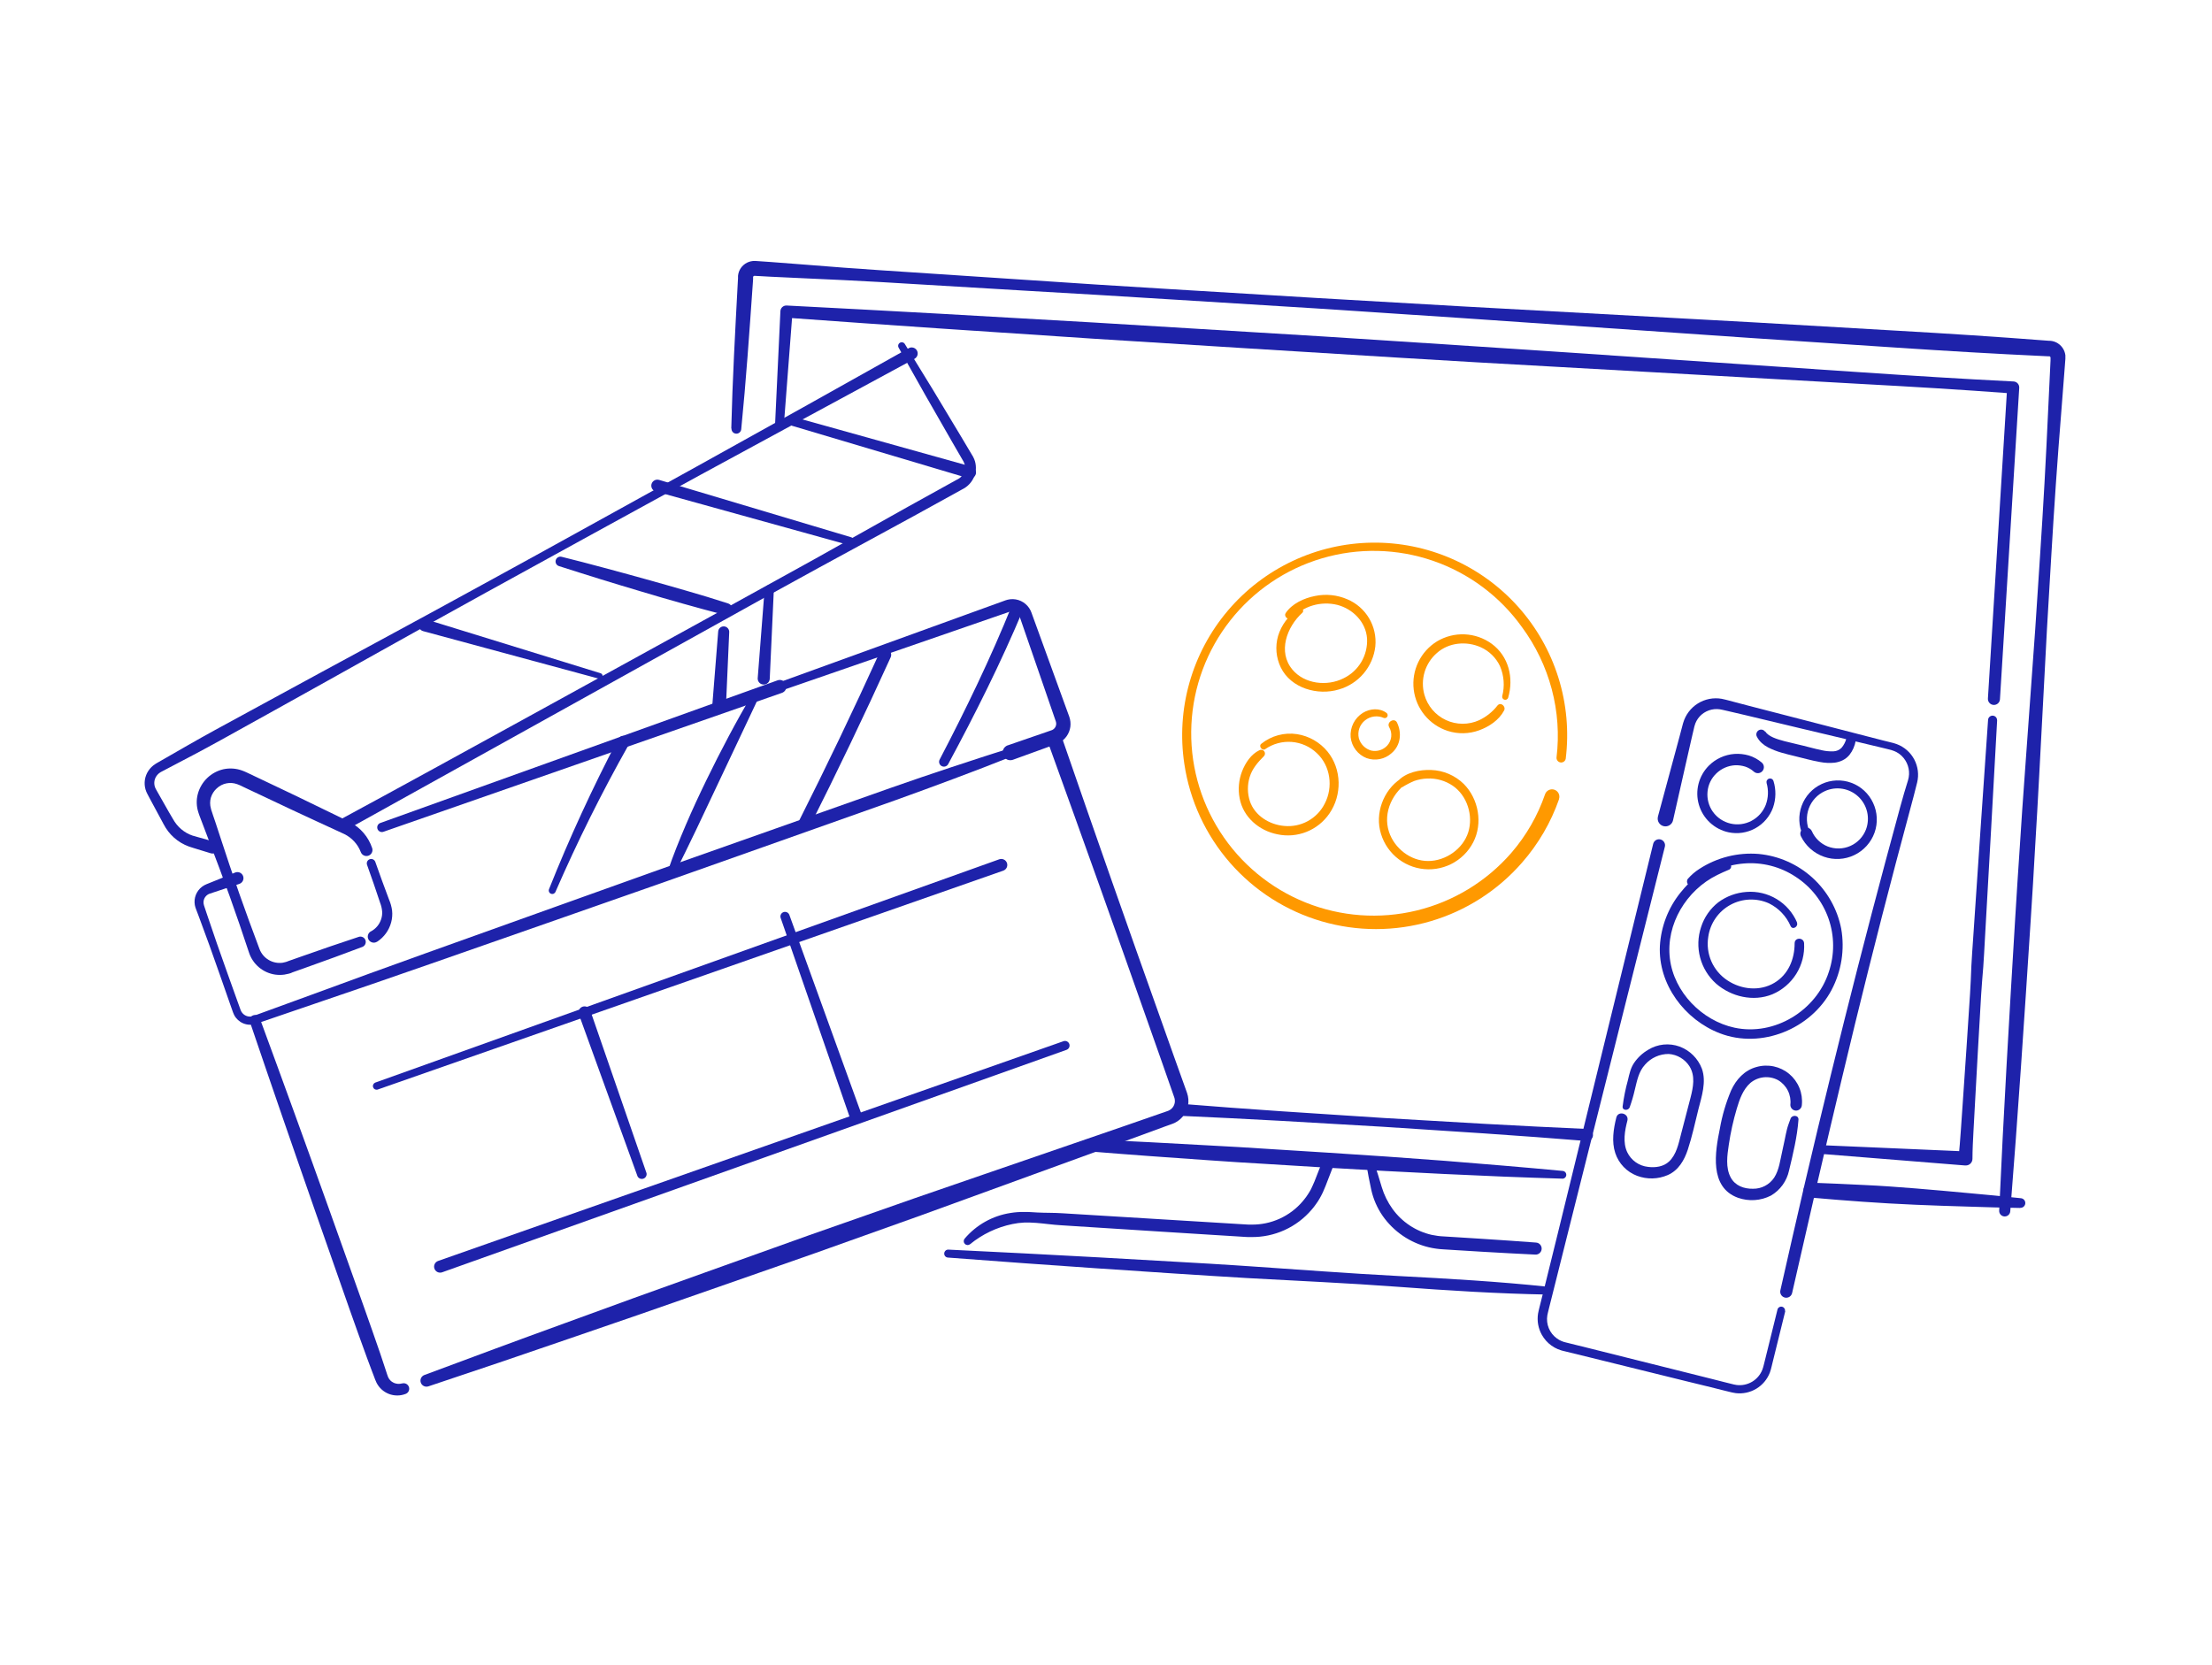<svg viewBox="0 0 360 271" fill="none" xmlns="http://www.w3.org/2000/svg">
    <g clip-path="url(#clip0_38:13582)">
        <path d="M290.547 213.422L288.587 221.359L288.344 222.354L288.219 222.856C288.169 223.044 288.11 223.23 288.042 223.412C287.621 224.506 286.848 225.429 285.845 226.035C284.841 226.641 283.665 226.896 282.5 226.759C282.308 226.737 282.117 226.703 281.928 226.657L281.423 226.536L280.431 226.293L278.432 225.791L274.462 224.823L266.526 222.864L258.585 220.904L254.615 219.932L254.368 219.873L254.086 219.795C253.897 219.74 253.711 219.673 253.53 219.595C253.164 219.441 252.817 219.247 252.495 219.015C251.848 218.552 251.313 217.951 250.927 217.255C250.343 216.206 250.128 214.992 250.316 213.806C250.343 213.618 250.398 213.414 250.434 213.246L250.555 212.748L251.539 208.825L253.498 200.889L269.042 137.398C269.067 137.267 269.119 137.143 269.193 137.033C269.268 136.924 269.364 136.83 269.476 136.758C269.587 136.687 269.712 136.639 269.843 136.617C269.974 136.595 270.108 136.6 270.237 136.632C270.366 136.664 270.487 136.721 270.593 136.801C270.7 136.881 270.788 136.982 270.854 137.097C270.92 137.212 270.962 137.339 270.977 137.471C270.992 137.603 270.981 137.737 270.943 137.864L255.023 201.273L253.036 209.201L252.04 213.164L251.919 213.661C251.876 213.834 251.848 213.947 251.825 214.096C251.709 214.804 251.792 215.529 252.066 216.192C252.339 216.854 252.792 217.427 253.373 217.847C253.603 218.016 253.851 218.158 254.114 218.27C254.243 218.325 254.38 218.376 254.506 218.419L254.717 218.474L254.964 218.537L258.938 219.521L266.867 221.508L274.791 223.491L278.758 224.486L280.717 224.984L281.709 225.231L282.199 225.352C282.34 225.388 282.485 225.414 282.63 225.431C283.507 225.54 284.395 225.354 285.155 224.902C285.914 224.45 286.502 223.757 286.823 222.934C286.877 222.797 286.923 222.657 286.961 222.515L287.086 222.033L287.333 221.041L289.292 213.113C289.341 212.962 289.445 212.835 289.584 212.758C289.722 212.68 289.885 212.658 290.039 212.696C290.193 212.734 290.327 212.829 290.414 212.961C290.5 213.094 290.534 213.254 290.507 213.41L290.547 213.422Z" fill="#1E22AA"/>
        <path d="M269.826 132.906L272.177 124.206L273.353 119.851L273.639 118.762L273.784 118.217L273.855 117.947L273.89 117.809L273.941 117.645C274.323 116.337 275.174 115.216 276.331 114.496C277.488 113.777 278.87 113.509 280.212 113.745C280.682 113.835 280.995 113.933 281.387 114.027L282.477 114.317L284.656 114.89L293.376 117.143L302.096 119.397L306.459 120.521L307.552 120.792L308.101 120.929C308.305 120.982 308.507 121.046 308.704 121.121C309.924 121.578 310.934 122.466 311.544 123.617C312.153 124.768 312.32 126.103 312.012 127.368C311.651 128.826 311.273 130.282 310.875 131.734L308.555 140.435C305.498 152.044 302.581 163.689 299.804 175.371C298.408 181.21 297.035 187.055 295.685 192.905C294.334 198.755 292.993 204.608 291.664 210.463C291.606 210.717 291.451 210.937 291.231 211.076C291.011 211.215 290.745 211.261 290.492 211.204C290.238 211.147 290.018 210.991 289.879 210.771C289.74 210.552 289.694 210.286 289.751 210.032C291.073 204.169 292.413 198.311 293.772 192.458C295.132 186.607 296.547 180.767 297.973 174.928C300.827 163.251 303.808 151.609 306.917 140L309.269 131.303C309.66 129.857 310.088 128.419 310.531 126.992C310.716 126.377 310.748 125.726 310.623 125.096C310.498 124.466 310.22 123.876 309.813 123.379C309.401 122.866 308.86 122.471 308.246 122.234C308.093 122.172 307.937 122.119 307.779 122.073L307.238 121.936L306.145 121.67L301.763 120.623L292.996 118.542L284.241 116.445L282.046 115.932L280.948 115.677C280.596 115.599 280.184 115.493 279.914 115.454C279.313 115.364 278.699 115.423 278.126 115.624C277.553 115.826 277.038 116.164 276.626 116.61C276.218 117.055 275.927 117.593 275.779 118.178L275.748 118.284L275.716 118.421L275.654 118.695L275.524 119.244L275.269 120.337L274.27 124.731L272.283 133.521C272.209 133.848 272.009 134.133 271.725 134.312C271.442 134.491 271.099 134.55 270.772 134.476C270.445 134.402 270.161 134.201 269.982 133.918C269.803 133.635 269.744 133.292 269.818 132.965L269.826 132.906Z" fill="#1E22AA"/>
        <path d="M287.298 119.075C287.831 119.886 289.132 120.302 290.433 120.643C291.734 120.984 293.176 121.278 294.552 121.65C295.234 121.823 295.904 121.999 296.555 122.128C297.16 122.262 297.781 122.318 298.401 122.293C298.897 122.277 299.367 122.069 299.714 121.713C300.086 121.272 300.354 120.752 300.497 120.192C300.562 120.006 300.694 119.851 300.868 119.757C301.042 119.664 301.244 119.64 301.435 119.689C301.626 119.739 301.791 119.858 301.897 120.024C302.004 120.19 302.044 120.39 302.01 120.584C301.866 121.417 301.519 122.202 300.999 122.869C300.698 123.238 300.321 123.537 299.894 123.747C299.483 123.949 299.042 124.081 298.589 124.139C297.791 124.221 296.985 124.184 296.198 124.029C295.453 123.904 294.748 123.731 294.054 123.559L292.001 123.045C291.315 122.881 290.621 122.708 289.912 122.501C289.172 122.29 288.454 122.01 287.768 121.662C287.39 121.468 287.04 121.226 286.725 120.941C286.384 120.636 286.105 120.267 285.906 119.855C285.828 119.677 285.819 119.476 285.881 119.292C285.943 119.107 286.071 118.953 286.24 118.857C286.41 118.762 286.609 118.733 286.798 118.776C286.988 118.82 287.155 118.932 287.266 119.091L287.298 119.075Z" fill="#1E22AA"/>
        <path d="M285.416 125.581C285.014 125.221 284.542 124.948 284.029 124.778C283.496 124.614 282.94 124.539 282.383 124.558C281.246 124.622 280.169 125.089 279.346 125.875C278.51 126.667 277.994 127.738 277.896 128.885C277.79 130.042 278.103 131.199 278.777 132.146C279.47 133.105 280.487 133.782 281.639 134.05C282.792 134.319 284.002 134.162 285.048 133.608C286.11 133.05 286.935 132.129 287.372 131.013C287.8 129.867 287.848 128.614 287.509 127.439C287.473 127.292 287.494 127.137 287.569 127.006C287.645 126.875 287.768 126.778 287.913 126.736C288.058 126.694 288.214 126.71 288.348 126.78C288.482 126.85 288.583 126.97 288.63 127.114C289.072 128.531 289.046 130.054 288.556 131.456C288.034 132.886 287.013 134.079 285.682 134.816C284.351 135.553 282.798 135.785 281.309 135.469C280.178 135.224 279.134 134.678 278.287 133.89C277.44 133.102 276.82 132.1 276.494 130.99C276.167 129.88 276.146 128.702 276.432 127.58C276.718 126.459 277.301 125.435 278.119 124.617C279.231 123.508 280.703 122.834 282.269 122.716C283.062 122.661 283.858 122.745 284.621 122.967C285.394 123.202 286.111 123.595 286.726 124.119C286.924 124.288 287.046 124.529 287.067 124.788C287.087 125.048 287.004 125.305 286.835 125.503C286.666 125.701 286.426 125.824 286.166 125.844C285.907 125.865 285.65 125.781 285.452 125.612L285.416 125.581Z" fill="#1E22AA"/>
        <path d="M294.865 135.258C295.109 135.826 295.462 136.341 295.904 136.772C296.347 137.204 296.87 137.544 297.444 137.774C298.036 138.005 298.667 138.117 299.302 138.103C299.937 138.089 300.562 137.95 301.143 137.692C301.724 137.435 302.247 137.065 302.684 136.604C303.121 136.143 303.462 135.6 303.688 135.007C304.03 134.09 304.094 133.092 303.87 132.14C303.645 131.187 303.144 130.322 302.428 129.654C301.713 128.986 300.815 128.546 299.849 128.388C298.883 128.23 297.892 128.362 297.001 128.767C296.399 129.04 295.857 129.429 295.407 129.913C294.957 130.396 294.607 130.965 294.379 131.585C294.15 132.205 294.047 132.864 294.075 133.524C294.104 134.184 294.263 134.832 294.544 135.43C294.614 135.58 294.622 135.751 294.566 135.907C294.51 136.062 294.394 136.189 294.244 136.259C294.095 136.329 293.923 136.337 293.768 136.281C293.612 136.225 293.485 136.109 293.415 135.959C292.715 134.444 292.646 132.713 293.222 131.147C293.798 129.581 294.973 128.307 296.488 127.607C298.003 126.907 299.734 126.838 301.3 127.414C302.867 127.99 304.14 129.165 304.84 130.68C305.557 132.202 305.643 133.947 305.079 135.532C304.503 137.14 303.314 138.454 301.772 139.188C300.23 139.923 298.46 140.017 296.849 139.451C295.204 138.875 293.854 137.672 293.094 136.104C292.982 135.87 292.967 135.6 293.054 135.355C293.14 135.11 293.32 134.909 293.554 134.797C293.789 134.685 294.058 134.67 294.303 134.757C294.548 134.843 294.749 135.023 294.862 135.258H294.865Z" fill="#1E22AA"/>
        <path d="M253.734 130.076C252.41 133.865 250.372 137.364 247.729 140.384C243.776 144.931 238.603 148.25 232.822 149.948C227.04 151.647 220.894 151.653 215.109 149.966C209.325 148.28 204.145 144.971 200.182 140.432C196.22 135.893 193.641 130.314 192.751 124.354C192.079 119.93 192.363 115.412 193.584 111.107C194.805 106.801 196.934 102.807 199.828 99.393C202.722 95.979 206.314 93.225 210.362 91.316C214.41 89.407 218.82 88.388 223.295 88.326C227.77 88.264 232.206 89.162 236.305 90.959C240.404 92.756 244.07 95.41 247.057 98.743C250.044 102.076 252.282 106.01 253.621 110.28C254.96 114.551 255.369 119.058 254.819 123.5C254.782 123.688 254.675 123.854 254.52 123.966C254.364 124.078 254.173 124.126 253.983 124.103C253.793 124.079 253.62 123.984 253.497 123.837C253.374 123.691 253.312 123.503 253.322 123.312C253.775 119.575 253.509 115.787 252.538 112.15C251.57 108.516 249.926 105.096 247.694 102.07C244.104 97.055 239.042 93.283 233.21 91.277C227.378 89.272 221.066 89.132 215.152 90.877C209.237 92.623 204.012 96.167 200.204 101.018C196.395 105.868 194.192 111.784 193.9 117.945C193.607 124.105 195.241 130.203 198.573 135.392C201.905 140.582 206.771 144.605 212.494 146.902C218.217 149.2 224.514 149.658 230.509 148.213C236.505 146.768 241.902 143.492 245.95 138.84C248.379 136.034 250.248 132.789 251.456 129.281C251.56 128.98 251.779 128.734 252.065 128.595C252.351 128.456 252.681 128.436 252.981 128.54C253.281 128.644 253.528 128.863 253.667 129.149C253.806 129.435 253.826 129.764 253.722 130.065L253.734 130.076Z" fill="#FF9900"/>
        <path d="M254.282 191.847C251.076 191.761 247.874 191.631 244.668 191.514L235.059 191.087C228.655 190.777 222.251 190.444 215.854 190.052L206.256 189.464L201.455 189.174L196.658 188.849L187.044 188.167C183.846 187.92 180.648 187.697 177.454 187.426C177.194 187.41 176.951 187.291 176.779 187.096C176.607 186.901 176.519 186.645 176.535 186.386C176.551 186.126 176.67 185.883 176.865 185.711C177.06 185.538 177.316 185.45 177.576 185.467C180.782 185.592 183.98 185.764 187.186 185.917L196.788 186.439L201.589 186.705L206.386 187.007L215.988 187.61C222.384 188.01 228.785 188.456 235.192 188.947L244.763 189.735C247.957 190.013 251.155 190.279 254.345 190.589C254.507 190.607 254.656 190.687 254.761 190.811C254.866 190.936 254.919 191.096 254.909 191.259C254.899 191.422 254.826 191.575 254.707 191.686C254.587 191.796 254.43 191.857 254.267 191.855L254.282 191.847Z" fill="#1E22AA"/>
        <path d="M328.782 196.617C325.933 196.581 323.088 196.48 320.238 196.393C317.389 196.307 314.548 196.221 311.702 196.092C308.857 195.962 306.016 195.817 303.178 195.606C300.341 195.394 297.503 195.19 294.666 194.924C294.507 194.914 294.352 194.873 294.209 194.803C294.066 194.733 293.938 194.636 293.833 194.517C293.727 194.398 293.646 194.259 293.595 194.108C293.543 193.958 293.521 193.799 293.531 193.64C293.541 193.481 293.582 193.326 293.652 193.183C293.721 193.04 293.819 192.912 293.938 192.807C294.057 192.702 294.196 192.621 294.346 192.569C294.497 192.517 294.656 192.496 294.815 192.505C297.664 192.592 300.505 192.752 303.347 192.878C306.188 193.003 309.03 193.219 311.867 193.446C314.705 193.673 317.542 193.936 320.376 194.199C323.209 194.461 326.047 194.712 328.88 195.029C329.088 195.042 329.282 195.137 329.42 195.294C329.558 195.45 329.628 195.654 329.615 195.862C329.602 196.07 329.507 196.264 329.351 196.402C329.195 196.54 328.99 196.61 328.782 196.597V196.617Z" fill="#1E22AA"/>
        <path d="M119.015 69.748C119.211 61.835 119.646 53.942 120.069 46.045L120.112 45.304V45.12V45.026V44.897C120.133 44.672 120.182 44.451 120.257 44.238C120.412 43.811 120.673 43.43 121.016 43.132C121.359 42.833 121.772 42.627 122.217 42.533C122.437 42.484 122.662 42.465 122.887 42.474L123.279 42.498L124.02 42.549L125.501 42.651L131.415 43.105C135.353 43.429 139.295 43.722 143.243 43.983L166.915 45.551L178.751 46.335L190.591 47.068L214.306 48.502L237.99 49.87L285.365 52.465L309.049 53.844C316.946 54.295 324.836 54.8 332.721 55.412L333.462 55.467H333.646C333.748 55.467 333.866 55.486 333.975 55.51C334.199 55.552 334.416 55.623 334.622 55.721C335.031 55.917 335.385 56.212 335.65 56.58C335.915 56.947 336.083 57.376 336.139 57.826C336.147 57.938 336.147 58.051 336.139 58.163V58.328V58.426L336.107 58.794L336.053 59.535L335.939 61.012L335.48 66.926L335.018 72.856L334.591 78.77C334.042 86.659 333.611 94.557 333.137 102.45L331.883 126.138C331.683 130.088 331.44 134.035 331.208 137.982C330.977 141.928 330.762 145.875 330.491 149.821C329.468 165.604 328.434 181.387 327.168 197.154C327.153 197.393 327.043 197.616 326.863 197.774C326.684 197.933 326.449 198.013 326.209 197.998C325.97 197.983 325.747 197.874 325.589 197.694C325.43 197.514 325.35 197.279 325.365 197.04C326.07 181.238 327.007 165.451 327.959 149.665C328.183 145.714 328.465 141.771 328.72 137.825C328.974 133.878 329.233 129.935 329.531 125.993L331.236 102.336C331.745 94.447 332.302 86.558 332.737 78.664L333.05 72.739L333.333 66.817L333.615 60.891L333.685 59.409L333.721 58.669V58.3V58.21C333.721 58.21 333.721 58.187 333.721 58.179C333.713 58.136 333.694 58.096 333.666 58.063C333.637 58.03 333.601 58.005 333.56 57.991H333.501H333.282L332.541 57.955C324.64 57.591 316.747 57.12 308.857 56.595L285.185 55.028L237.849 51.767L214.177 50.199L190.501 48.73L178.661 48.001L166.817 47.311L143.153 45.9C139.203 45.68 135.253 45.486 131.306 45.316L125.38 45.038L123.898 44.955L123.157 44.916L122.809 44.897H122.746C122.705 44.906 122.667 44.926 122.635 44.954C122.604 44.982 122.58 45.017 122.566 45.057C122.562 45.078 122.562 45.099 122.566 45.12C122.563 45.137 122.563 45.154 122.566 45.171V45.265V45.449L122.515 46.19C121.962 54.079 121.421 61.969 120.637 69.842C120.624 70.053 120.528 70.249 120.37 70.389C120.212 70.529 120.005 70.6 119.795 70.587C119.584 70.574 119.388 70.478 119.248 70.32C119.108 70.162 119.037 69.955 119.05 69.744L119.015 69.748Z" fill="#1E22AA"/>
        <path d="M115.934 114.705L116.883 102.799C116.897 102.561 117.006 102.338 117.184 102.18C117.363 102.022 117.597 101.942 117.835 101.956C118.073 101.971 118.296 102.079 118.454 102.258C118.612 102.436 118.692 102.671 118.678 102.909L118.153 114.843C118.152 114.992 118.121 115.141 118.062 115.278C118.002 115.416 117.916 115.54 117.807 115.644C117.699 115.747 117.571 115.827 117.43 115.88C117.29 115.933 117.14 115.956 116.991 115.95C116.841 115.943 116.694 115.906 116.559 115.842C116.424 115.777 116.303 115.685 116.204 115.573C116.105 115.46 116.03 115.329 115.983 115.187C115.936 115.044 115.918 114.894 115.93 114.745C115.93 114.745 115.934 114.717 115.934 114.705Z" fill="#1E22AA"/>
        <path d="M258.201 185.717L249.924 185.075L241.639 184.487L225.068 183.401L208.486 182.437L200.197 182.002L191.9 181.61C191.64 181.598 191.396 181.483 191.22 181.291C191.045 181.099 190.953 180.845 190.965 180.585C190.977 180.325 191.092 180.081 191.284 179.906C191.476 179.73 191.73 179.638 191.99 179.65H192.022L200.299 180.293L208.584 180.881L225.155 181.967L241.733 182.931L250.026 183.37L258.323 183.762C258.583 183.774 258.827 183.888 259.002 184.081C259.178 184.273 259.269 184.527 259.257 184.787C259.246 185.046 259.131 185.291 258.939 185.466C258.746 185.641 258.492 185.733 258.233 185.721L258.201 185.717Z" fill="#1E22AA"/>
        <path d="M325.032 117.229L324.044 135.081L323.037 152.929C322.951 154.415 322.884 155.904 322.774 157.389C322.665 158.875 322.512 160.356 322.433 161.846L321.916 170.77L321.422 179.694L321.179 184.154C321.097 185.643 321.022 187.128 321.015 188.622C321.015 188.764 320.986 188.905 320.932 189.036C320.877 189.167 320.797 189.286 320.696 189.386C320.595 189.487 320.475 189.566 320.344 189.62C320.212 189.673 320.071 189.7 319.929 189.699H319.804L296.32 187.81C296.137 187.792 295.969 187.703 295.851 187.563C295.732 187.423 295.672 187.243 295.684 187.059C295.696 186.876 295.778 186.705 295.913 186.581C296.048 186.457 296.226 186.391 296.41 186.395L319.945 187.414L318.73 188.484C318.91 187.003 319.016 185.518 319.122 184.032L319.431 179.572L320.039 170.656L320.623 161.736C320.728 160.25 320.768 158.761 320.834 157.272C320.901 155.783 321.03 154.301 321.124 152.812L322.328 134.979L323.558 117.143C323.577 116.955 323.669 116.781 323.813 116.658C323.957 116.536 324.143 116.474 324.332 116.486C324.521 116.497 324.699 116.582 324.827 116.721C324.955 116.86 325.024 117.044 325.02 117.233L325.032 117.229Z" fill="#1E22AA"/>
        <path d="M126.144 69.023L127.01 50.646C127.015 50.52 127.046 50.395 127.1 50.281C127.153 50.166 127.229 50.063 127.323 49.978C127.416 49.893 127.526 49.827 127.645 49.784C127.764 49.741 127.891 49.722 128.017 49.729H128.049C136.373 50.148 144.693 50.611 153.018 51.065L177.983 52.492L202.941 54.009C211.257 54.51 219.578 55.012 227.898 55.576C236.219 56.141 244.531 56.638 252.848 57.215L277.797 58.904L302.743 60.585C311.06 61.149 319.38 61.678 327.705 62.09C327.961 62.102 328.201 62.215 328.374 62.405C328.547 62.595 328.637 62.845 328.626 63.101V63.144L325.49 113.82C325.474 114.079 325.355 114.322 325.16 114.495C324.965 114.667 324.709 114.755 324.45 114.739C324.19 114.723 323.947 114.604 323.775 114.409C323.602 114.214 323.514 113.958 323.531 113.698L326.666 63.023L327.571 64.046C319.259 63.423 310.938 62.925 302.618 62.478L277.652 61.071L252.714 59.672C244.39 59.217 236.068 58.735 227.749 58.226C219.43 57.716 211.111 57.204 202.792 56.689L177.838 55.122L152.888 53.46C144.572 52.888 136.255 52.319 127.943 51.708L128.981 50.791L127.574 69.133C127.555 69.315 127.467 69.482 127.327 69.601C127.188 69.719 127.008 69.779 126.826 69.767C126.643 69.756 126.472 69.675 126.348 69.541C126.224 69.406 126.156 69.23 126.159 69.047L126.144 69.023Z" fill="#1E22AA"/>
        <path d="M123.318 110.367L124.439 95.921C124.459 95.727 124.552 95.549 124.7 95.423C124.848 95.297 125.039 95.233 125.233 95.245C125.427 95.256 125.609 95.343 125.741 95.485C125.873 95.628 125.944 95.816 125.94 96.011L125.274 110.488C125.262 110.748 125.147 110.993 124.955 111.168C124.763 111.343 124.509 111.435 124.249 111.423C123.989 111.411 123.745 111.296 123.569 111.104C123.394 110.912 123.302 110.658 123.314 110.398C123.314 110.398 123.318 110.375 123.318 110.367Z" fill="#1E22AA"/>
        <path d="M217.21 189.221L215.725 193.058C215.604 193.379 215.439 193.736 215.294 194.073C215.149 194.41 214.949 194.732 214.777 195.061C214.604 195.39 214.385 195.692 214.169 195.997C213.954 196.303 213.73 196.601 213.483 196.879C212.273 198.305 210.762 199.445 209.059 200.218C207.357 200.991 205.504 201.378 203.634 201.351H203.078C202.894 201.351 202.729 201.331 202.556 201.324L201.53 201.257L197.418 201.002L189.188 200.485L172.763 199.438C171.395 199.368 170.019 199.152 168.663 199.047C168.322 199.019 167.97 199.003 167.64 198.992C167.311 198.98 166.998 198.992 166.68 198.992C166.038 199.021 165.4 199.103 164.771 199.235C162.239 199.757 159.871 200.885 157.87 202.523C157.747 202.618 157.594 202.665 157.438 202.655C157.283 202.645 157.137 202.578 157.028 202.468C156.919 202.357 156.854 202.21 156.846 202.055C156.838 201.9 156.887 201.747 156.984 201.625C158.888 199.37 161.545 197.881 164.462 197.432C165.185 197.315 165.916 197.26 166.649 197.267C167.013 197.267 167.378 197.267 167.742 197.291C168.107 197.314 168.432 197.346 168.777 197.353C170.149 197.428 171.52 197.385 172.896 197.479L189.337 198.482L197.567 198.984L201.679 199.235L202.705 199.297C202.874 199.297 203.054 199.321 203.211 199.325H203.681C205.257 199.345 206.817 199.018 208.252 198.368C209.688 197.718 210.962 196.76 211.986 195.562C212.198 195.331 212.378 195.069 212.57 194.826C212.762 194.583 212.911 194.3 213.087 194.042C213.264 193.783 213.389 193.493 213.526 193.211C213.664 192.929 213.781 192.65 213.918 192.329L215.419 188.496C215.514 188.254 215.701 188.059 215.939 187.955C216.177 187.85 216.447 187.845 216.689 187.94C216.931 188.034 217.126 188.221 217.23 188.459C217.335 188.697 217.34 188.967 217.246 189.209L217.21 189.221Z" fill="#1E22AA"/>
        <path d="M249.881 204.208L245.589 203.989C244.159 203.914 242.728 203.836 241.278 203.746L236.991 203.483L234.847 203.35C234.498 203.35 234.063 203.275 233.702 203.236C233.342 203.197 232.918 203.099 232.554 203.021C229.496 202.293 226.812 200.465 225.013 197.887C224.132 196.609 223.507 195.173 223.171 193.658C222.866 192.26 222.595 190.852 222.36 189.433C222.346 189.351 222.348 189.267 222.367 189.186C222.385 189.105 222.419 189.029 222.467 188.961C222.516 188.893 222.577 188.836 222.647 188.792C222.717 188.747 222.796 188.718 222.877 188.704C223.026 188.68 223.177 188.709 223.306 188.785C223.435 188.862 223.533 188.982 223.583 189.123C224.048 190.482 224.48 191.85 224.88 193.227C225.26 194.49 225.847 195.682 226.616 196.754C228.158 198.905 230.435 200.415 233.016 200.998C233.338 201.057 233.659 201.12 233.985 201.163C234.31 201.206 234.612 201.234 234.976 201.249L237.12 201.382L241.408 201.653C242.838 201.739 244.269 201.837 245.695 201.939L249.983 202.249C250.243 202.265 250.485 202.383 250.658 202.579C250.83 202.774 250.918 203.029 250.902 203.289C250.886 203.549 250.767 203.792 250.572 203.964C250.377 204.137 250.121 204.224 249.861 204.208H249.881Z" fill="#1E22AA"/>
        <path d="M154.343 203.397L166.559 204.004L178.775 204.655L190.987 205.349L197.093 205.701L203.196 206.093C211.332 206.642 219.46 207.269 227.608 207.696C235.756 208.123 243.893 208.59 252.009 209.452C252.092 209.457 252.173 209.479 252.248 209.515C252.322 209.552 252.389 209.602 252.444 209.665C252.499 209.727 252.541 209.799 252.568 209.878C252.595 209.956 252.606 210.039 252.601 210.122C252.596 210.205 252.574 210.286 252.538 210.361C252.502 210.435 252.451 210.502 252.388 210.557C252.326 210.612 252.254 210.654 252.175 210.681C252.097 210.708 252.014 210.719 251.931 210.714C243.767 210.569 235.631 210.056 227.498 209.448C219.366 208.841 211.218 208.488 203.074 208.033L196.972 207.661L190.87 207.269L178.665 206.454L166.461 205.596L154.264 204.69C154.095 204.678 153.938 204.6 153.827 204.472C153.716 204.344 153.661 204.177 153.672 204.008C153.682 203.839 153.757 203.68 153.882 203.565C154.008 203.451 154.173 203.39 154.343 203.397Z" fill="#1E22AA"/>
        <path d="M69.065 223.808L80.43 219.583C84.216 218.176 88.01 216.797 91.796 215.417L103.162 211.274L114.563 207.183L125.964 203.103L131.666 201.061L137.38 199.058L148.809 195.049L160.261 191.102L183.168 183.221L188.886 181.234L189.604 180.987L189.96 180.861L190.097 180.811L190.207 180.763C190.487 180.637 190.727 180.437 190.903 180.185C191.079 179.934 191.184 179.639 191.207 179.333C191.216 179.177 191.205 179.02 191.175 178.867C191.175 178.788 191.132 178.714 191.116 178.635L190.995 178.29C189.678 174.473 188.318 170.672 186.982 166.866C181.62 151.631 176.193 136.42 170.701 121.235C170.593 120.936 170.608 120.607 170.743 120.32C170.877 120.033 171.12 119.81 171.419 119.702C171.717 119.594 172.046 119.609 172.333 119.744C172.621 119.878 172.843 120.121 172.951 120.42C178.218 135.686 183.567 150.924 188.996 166.133C190.352 169.935 191.685 173.744 193.064 177.542L193.194 177.91C193.249 178.073 193.295 178.24 193.331 178.408C193.402 178.751 193.428 179.101 193.409 179.451C193.367 180.152 193.136 180.83 192.739 181.41C192.347 181.995 191.806 182.464 191.171 182.77L190.932 182.872L190.717 182.954L190.36 183.084L189.647 183.338L183.96 185.423L161.193 193.709L149.828 197.843L138.419 201.915L132.716 203.95L127.002 205.952L115.542 209.954L104.106 213.943L92.65 217.882C88.833 219.189 85.013 220.495 81.191 221.801L69.707 225.658C69.465 225.735 69.202 225.715 68.975 225.602C68.747 225.489 68.572 225.291 68.487 225.052C68.402 224.812 68.413 224.549 68.519 224.317C68.625 224.086 68.816 223.905 69.053 223.812L69.065 223.808Z" fill="#1E22AA"/>
        <path d="M42.253 165.671C44.15 170.864 46.075 176.049 47.948 181.253C49.821 186.458 51.722 191.651 53.572 196.864L59.145 212.493C60.086 215.092 60.968 217.714 61.889 220.332L62.539 222.291L62.864 223.275C62.97 223.593 63.092 223.984 63.162 224.141C63.341 224.553 63.664 224.885 64.072 225.074C64.501 225.265 64.983 225.301 65.435 225.176H65.467C65.688 225.116 65.924 225.143 66.126 225.252C66.328 225.36 66.48 225.542 66.553 225.76C66.625 225.977 66.611 226.214 66.514 226.422C66.417 226.63 66.244 226.792 66.031 226.877C65.157 227.22 64.187 227.226 63.31 226.893C62.432 226.559 61.71 225.911 61.285 225.074C61.121 224.724 60.976 224.366 60.85 224L60.481 223.032L59.749 221.072C58.816 218.47 57.852 215.88 56.946 213.265L51.459 197.612C49.621 192.396 47.83 187.16 46.012 181.935C44.193 176.711 42.434 171.467 40.639 166.235C40.602 166.032 40.639 165.823 40.743 165.645C40.847 165.467 41.011 165.332 41.205 165.264C41.4 165.196 41.612 165.2 41.804 165.274C41.996 165.349 42.156 165.489 42.253 165.671Z" fill="#1E22AA"/>
        <path d="M166.492 99.283C162.89 107.87 158.728 116.183 154.319 124.366C154.221 124.551 154.054 124.689 153.855 124.75C153.655 124.812 153.439 124.791 153.255 124.693C153.07 124.596 152.932 124.429 152.871 124.229C152.81 124.03 152.83 123.814 152.928 123.629C157.207 115.434 161.233 107.106 164.685 98.546C164.731 98.424 164.801 98.313 164.891 98.218C164.981 98.124 165.088 98.048 165.208 97.995C165.327 97.943 165.455 97.915 165.586 97.912C165.716 97.91 165.846 97.934 165.967 97.983C166.088 98.031 166.198 98.103 166.291 98.195C166.383 98.287 166.457 98.396 166.507 98.516C166.557 98.636 166.582 98.766 166.582 98.896C166.581 99.026 166.555 99.155 166.504 99.275L166.492 99.283Z" fill="#1E22AA"/>
        <path d="M144.059 106.589C139.784 115.995 135.354 125.248 130.769 134.348" stroke="#1E22AA" stroke-width="1.96" stroke-linecap="round" stroke-linejoin="round"/>
        <path d="M123.534 113.408L120.124 120.631L116.718 127.835L113.305 135.046C112.148 137.445 110.996 139.843 109.777 142.21C109.706 142.337 109.59 142.433 109.452 142.48C109.314 142.526 109.163 142.521 109.029 142.463C108.895 142.406 108.787 142.301 108.726 142.169C108.664 142.037 108.653 141.887 108.696 141.748C109.562 139.212 110.565 136.735 111.615 134.274C112.666 131.813 113.794 129.394 114.962 126.988C116.13 124.582 117.341 122.203 118.595 119.843C119.85 117.484 121.159 115.14 122.515 112.855C122.554 112.789 122.606 112.73 122.668 112.684C122.73 112.637 122.8 112.603 122.875 112.584C122.95 112.564 123.028 112.56 123.105 112.571C123.182 112.582 123.255 112.608 123.322 112.648C123.444 112.727 123.533 112.848 123.572 112.988C123.611 113.128 123.597 113.277 123.534 113.408Z" fill="#1E22AA"/>
        <path d="M102.315 121.231C97.935 128.997 93.96 136.985 90.405 145.161C90.347 145.301 90.235 145.411 90.096 145.469C89.956 145.526 89.799 145.525 89.66 145.467C89.521 145.409 89.41 145.298 89.353 145.158C89.296 145.018 89.296 144.862 89.354 144.723C92.676 136.391 96.428 128.237 100.595 120.294C100.654 120.18 100.736 120.079 100.835 119.997C100.933 119.914 101.048 119.852 101.17 119.813C101.293 119.775 101.422 119.761 101.551 119.773C101.679 119.784 101.803 119.821 101.917 119.881C102.031 119.94 102.132 120.022 102.215 120.121C102.297 120.219 102.36 120.334 102.398 120.456C102.436 120.579 102.45 120.708 102.439 120.837C102.427 120.965 102.391 121.089 102.331 121.203L102.315 121.231Z" fill="#1E22AA"/>
        <path d="M60.38 151.593C61.154 151.182 61.74 150.488 62.018 149.657C62.165 149.238 62.225 148.794 62.194 148.352C62.154 147.875 62.044 147.406 61.869 146.96L60.823 143.856C60.47 142.822 60.105 141.795 59.737 140.768C59.673 140.59 59.683 140.393 59.763 140.222C59.844 140.051 59.99 139.919 60.168 139.855C60.346 139.791 60.543 139.8 60.714 139.881C60.885 139.962 61.017 140.108 61.081 140.286C61.442 141.317 61.806 142.344 62.183 143.37L63.323 146.439C63.566 147.003 63.731 147.598 63.813 148.207C63.884 148.855 63.832 149.51 63.66 150.139C63.312 151.426 62.505 152.541 61.391 153.274H61.371C61.154 153.417 60.888 153.467 60.633 153.413C60.379 153.36 60.156 153.208 60.013 152.99C59.871 152.772 59.821 152.507 59.874 152.252C59.927 151.998 60.08 151.775 60.297 151.632L60.38 151.593Z" fill="#1E22AA"/>
        <path d="M58.714 138.679C58.221 137.4 57.262 136.355 56.029 135.755L51.659 133.741L47.266 131.699L42.888 129.63L40.686 128.595L39.592 128.078L39.047 127.815C38.968 127.778 38.887 127.745 38.804 127.717L38.593 127.635C38.032 127.432 37.427 127.389 36.843 127.508C36.26 127.628 35.721 127.906 35.285 128.313C34.836 128.716 34.505 129.234 34.325 129.81C34.156 130.392 34.156 131.011 34.325 131.593C34.348 131.675 34.348 131.734 34.384 131.836L34.482 132.122L34.67 132.698L35.062 133.847L35.818 136.151C36.821 139.22 37.84 142.285 38.902 145.334L40.537 149.896L42.222 154.438C42.498 155.192 43.025 155.828 43.714 156.24C44.403 156.652 45.213 156.814 46.008 156.7C46.163 156.672 46.316 156.637 46.467 156.594L46.694 156.523L46.956 156.421L49.241 155.618C52.288 154.536 55.343 153.491 58.408 152.483C58.622 152.419 58.852 152.44 59.051 152.541C59.25 152.642 59.402 152.816 59.477 153.026C59.551 153.236 59.542 153.467 59.451 153.671C59.36 153.875 59.195 154.036 58.988 154.121C55.965 155.263 52.933 156.373 49.892 157.452L47.611 158.263L47.348 158.381L46.999 158.487C46.761 158.55 46.519 158.6 46.274 158.636C45.785 158.702 45.29 158.702 44.801 158.636C43.827 158.496 42.911 158.087 42.157 157.456C41.402 156.824 40.839 155.995 40.529 155.061L38.985 150.468L37.386 145.894C36.291 142.858 35.163 139.833 34.003 136.817L33.145 134.552L32.714 133.42L32.498 132.851L32.393 132.569C32.357 132.483 32.318 132.342 32.283 132.228C31.963 131.26 31.932 130.22 32.193 129.234C32.456 128.245 32.986 127.347 33.722 126.637C34.459 125.927 35.377 125.432 36.374 125.205C37.383 124.991 38.431 125.065 39.4 125.417L39.749 125.554C39.857 125.594 39.963 125.64 40.066 125.691L40.615 125.95L41.709 126.471L43.895 127.509L48.269 129.59L52.627 131.707L54.806 132.761L55.892 133.298L56.433 133.565C56.621 133.659 56.778 133.733 57.001 133.851C58.684 134.729 59.961 136.225 60.564 138.025C60.651 138.27 60.636 138.54 60.524 138.774C60.412 139.009 60.212 139.19 59.966 139.277C59.721 139.364 59.451 139.349 59.216 139.237C58.981 139.125 58.801 138.924 58.714 138.679Z" fill="#1E22AA"/>
        <path d="M157.599 77.841L128.899 69.301C128.728 69.238 128.586 69.112 128.503 68.949C128.42 68.786 128.401 68.597 128.451 68.421C128.5 68.245 128.614 68.094 128.77 67.998C128.925 67.902 129.111 67.868 129.291 67.902L158.129 75.956C158.379 76.026 158.592 76.192 158.72 76.418C158.847 76.645 158.88 76.913 158.811 77.163C158.741 77.414 158.575 77.626 158.348 77.754C158.122 77.882 157.854 77.915 157.603 77.845L157.599 77.841Z" fill="#1E22AA"/>
        <path d="M138.144 88.713L106.716 79.997C106.466 79.927 106.253 79.761 106.125 79.535C105.997 79.308 105.965 79.04 106.034 78.79C106.104 78.539 106.27 78.327 106.497 78.199C106.723 78.071 106.991 78.038 107.241 78.108H107.261L138.509 87.443C138.593 87.467 138.671 87.507 138.739 87.562C138.807 87.616 138.864 87.683 138.906 87.759C138.948 87.835 138.975 87.918 138.985 88.005C138.995 88.091 138.987 88.179 138.964 88.263C138.94 88.346 138.899 88.424 138.845 88.492C138.791 88.561 138.724 88.617 138.648 88.659C138.572 88.702 138.488 88.728 138.402 88.738C138.316 88.748 138.228 88.741 138.144 88.717V88.713Z" fill="#1E22AA"/>
        <path d="M117.929 100.087C115.66 99.511 113.406 98.88 111.149 98.252C108.891 97.626 106.646 96.967 104.408 96.293C102.17 95.619 99.916 94.96 97.683 94.259C95.449 93.557 93.203 92.864 90.985 92.146C90.885 92.118 90.793 92.07 90.712 92.005C90.631 91.94 90.564 91.86 90.514 91.77C90.464 91.679 90.433 91.579 90.421 91.477C90.41 91.374 90.419 91.27 90.448 91.171C90.477 91.071 90.525 90.978 90.589 90.898C90.654 90.817 90.734 90.75 90.824 90.7C90.915 90.65 91.015 90.619 91.117 90.607C91.22 90.596 91.324 90.605 91.424 90.634C93.697 91.198 95.963 91.786 98.223 92.397C100.489 92.989 102.738 93.632 105 94.247C107.261 94.862 109.503 95.525 111.752 96.164C114.002 96.802 116.244 97.496 118.474 98.213C118.724 98.286 118.935 98.454 119.061 98.682C119.186 98.91 119.216 99.178 119.144 99.428C119.072 99.678 118.903 99.889 118.675 100.015C118.448 100.141 118.179 100.171 117.929 100.098V100.087Z" fill="#1E22AA"/>
        <path d="M97.534 110.484L68.861 102.728C68.736 102.695 68.62 102.637 68.518 102.558C68.416 102.479 68.331 102.381 68.267 102.27C68.137 102.044 68.103 101.776 68.171 101.525C68.239 101.274 68.404 101.06 68.63 100.931C68.855 100.802 69.123 100.767 69.374 100.835H69.406L97.784 109.595C97.889 109.636 97.975 109.714 98.025 109.815C98.075 109.916 98.085 110.032 98.054 110.141C98.022 110.249 97.952 110.341 97.855 110.4C97.759 110.459 97.644 110.479 97.534 110.457V110.484Z" fill="#1E22AA"/>
        <path d="M148.856 58.398L131.396 67.847L113.975 77.304L96.589 86.832C90.794 90.007 85.003 93.19 79.215 96.383C67.638 102.763 56.127 109.262 44.569 115.673L35.904 120.482C33.016 122.085 30.08 123.618 27.157 125.146L26.608 125.436L26.333 125.581L26.196 125.652L26.094 125.714C25.837 125.874 25.617 126.086 25.448 126.338C25.282 126.587 25.174 126.87 25.131 127.166C25.089 127.462 25.112 127.764 25.201 128.05C25.247 128.193 25.307 128.331 25.381 128.462L25.679 128.995L26.29 130.073L27.517 132.232L28.144 133.298C28.32 133.617 28.523 133.92 28.752 134.203C29.202 134.759 29.752 135.225 30.374 135.579C30.683 135.753 31.007 135.897 31.342 136.01C31.664 136.112 32.083 136.222 32.483 136.335L34.873 137.006C34.997 137.04 35.114 137.099 35.215 137.178C35.316 137.257 35.401 137.356 35.464 137.468C35.528 137.58 35.568 137.703 35.584 137.831C35.599 137.959 35.59 138.089 35.555 138.213C35.521 138.337 35.462 138.453 35.383 138.554C35.304 138.656 35.205 138.74 35.093 138.804C34.981 138.867 34.858 138.908 34.73 138.923C34.602 138.939 34.472 138.929 34.348 138.895H34.325L31.973 138.174C31.581 138.048 31.189 137.942 30.739 137.782C30.293 137.621 29.864 137.417 29.457 137.174C28.649 136.69 27.94 136.058 27.364 135.312C27.083 134.943 26.834 134.549 26.619 134.137L26.032 133.043L24.856 130.86L24.272 129.771L23.978 129.214C23.853 128.982 23.753 128.738 23.68 128.485C23.534 127.977 23.501 127.443 23.582 126.921C23.663 126.398 23.857 125.9 24.151 125.46C24.44 125.023 24.818 124.652 25.26 124.37L25.424 124.264L25.557 124.186L25.824 124.033L26.361 123.723C29.23 122.081 32.083 120.416 34.983 118.832L43.688 114.094C55.292 107.76 66.948 101.517 78.533 95.152C84.338 91.99 90.118 88.788 95.903 85.594L113.261 76.003L130.592 66.366L147.891 56.678C148.119 56.55 148.387 56.518 148.638 56.589C148.888 56.66 149.101 56.827 149.228 57.054C149.355 57.281 149.387 57.549 149.317 57.8C149.246 58.051 149.079 58.263 148.852 58.39L148.856 58.398Z" fill="#1E22AA"/>
        <path d="M55.155 133.514C65.494 127.925 75.802 122.254 86.117 116.587L117.016 99.593C122.166 96.763 127.312 93.922 132.454 91.069L147.833 82.446L155.55 78.174L156.032 77.908C156.064 77.893 156.094 77.875 156.122 77.853L156.192 77.802C156.244 77.767 156.292 77.728 156.337 77.684C156.535 77.514 156.698 77.308 156.819 77.077C157.068 76.624 157.133 76.091 157 75.592C156.966 75.468 156.92 75.349 156.863 75.235L156.823 75.149L156.757 75.031L156.62 74.796L156.067 73.84L154.962 71.931C152.02 66.844 149.117 61.731 146.253 56.591C146.175 56.457 146.153 56.297 146.192 56.147C146.231 55.997 146.329 55.868 146.463 55.79C146.597 55.711 146.757 55.689 146.907 55.729C147.057 55.768 147.186 55.865 147.264 56C150.366 61.001 153.42 66.028 156.428 71.081L157.556 72.978L158.121 73.926L158.262 74.161L158.336 74.283L158.418 74.443C158.53 74.657 158.619 74.882 158.685 75.114C158.947 76.047 158.843 77.045 158.395 77.904C158.177 78.327 157.883 78.707 157.529 79.025C157.435 79.099 157.36 79.178 157.251 79.252L157.094 79.366C157.048 79.398 157.001 79.428 156.953 79.456L156.471 79.722L148.742 83.983L133.238 92.421C128.077 95.243 122.929 98.088 117.792 100.957L56.092 135.234C55.865 135.36 55.597 135.391 55.347 135.32C55.097 135.249 54.886 135.081 54.76 134.854C54.633 134.627 54.602 134.359 54.674 134.109C54.745 133.859 54.913 133.648 55.14 133.521L55.155 133.514Z" fill="#1E22AA"/>
        <path d="M38.926 143.88C37.335 144.385 35.732 144.938 34.164 145.448C33.898 145.533 33.66 145.692 33.479 145.905C33.298 146.118 33.179 146.378 33.137 146.655C33.116 146.795 33.116 146.938 33.137 147.078C33.163 147.243 33.205 147.404 33.263 147.56L33.655 148.736C34.718 151.91 35.816 155.073 36.947 158.224L38.64 162.951L39.063 164.126L39.165 164.413C39.196 164.479 39.22 164.55 39.259 164.616C39.332 164.748 39.421 164.869 39.526 164.977C39.735 165.193 40 165.345 40.292 165.418C40.584 165.491 40.89 165.481 41.176 165.388L50.582 161.955C63.147 157.319 75.766 152.839 88.371 148.32L107.285 141.552L126.215 134.866L145.152 128.176C148.315 127.074 151.478 125.981 154.66 124.934C157.842 123.888 161.017 122.834 164.223 121.846C164.387 121.803 164.562 121.824 164.712 121.903C164.862 121.983 164.976 122.116 165.033 122.276C165.09 122.436 165.084 122.612 165.018 122.768C164.951 122.924 164.828 123.05 164.674 123.12C161.562 124.37 158.434 125.562 155.299 126.737C152.164 127.913 149.028 129.061 145.869 130.198L126.94 136.908L108.002 143.613L89.045 150.249C76.405 154.666 63.774 159.118 51.091 163.417L41.56 166.674C40.909 166.868 40.211 166.83 39.585 166.568C38.958 166.306 38.442 165.835 38.123 165.236C38.06 165.117 38.005 164.993 37.958 164.867L37.848 164.565L37.433 163.39L35.775 158.651C34.678 155.49 33.542 152.341 32.369 149.206L31.922 148.03C31.828 147.796 31.756 147.553 31.707 147.305C31.661 147.032 31.651 146.754 31.675 146.478C31.732 145.919 31.94 145.386 32.277 144.937C32.614 144.487 33.067 144.138 33.588 143.927C35.156 143.284 36.723 142.681 38.248 142.03C38.367 141.979 38.494 141.951 38.623 141.949C38.753 141.947 38.881 141.97 39.002 142.017C39.122 142.065 39.232 142.136 39.325 142.226C39.417 142.316 39.492 142.423 39.543 142.541C39.595 142.66 39.622 142.788 39.624 142.917C39.627 143.046 39.603 143.175 39.556 143.295C39.508 143.415 39.438 143.525 39.348 143.618C39.258 143.711 39.151 143.785 39.032 143.837L38.926 143.88Z" fill="#1E22AA"/>
        <path d="M127.214 112.793L62.406 135.387C62.216 135.454 62.007 135.443 61.825 135.356C61.643 135.269 61.503 135.113 61.436 134.923C61.369 134.732 61.38 134.523 61.467 134.341C61.554 134.159 61.71 134.02 61.9 133.953L126.493 110.755C126.628 110.699 126.773 110.67 126.92 110.672C127.066 110.674 127.211 110.705 127.345 110.765C127.479 110.824 127.6 110.91 127.7 111.017C127.799 111.124 127.876 111.251 127.926 111.389C127.975 111.527 127.996 111.673 127.987 111.82C127.978 111.966 127.94 112.109 127.874 112.24C127.808 112.371 127.716 112.487 127.604 112.581C127.492 112.676 127.362 112.746 127.222 112.789L127.214 112.793Z" fill="#1E22AA"/>
        <path d="M164.031 121.313L168.236 119.863L170.341 119.138L170.866 118.954L171.128 118.864L171.258 118.813C171.505 118.693 171.701 118.488 171.808 118.234C171.914 117.981 171.925 117.698 171.838 117.437L171.113 115.332L169.663 111.123L166.762 102.728L166.037 100.624L165.947 100.369C165.929 100.321 165.908 100.274 165.884 100.228C165.842 100.133 165.785 100.046 165.716 99.969C165.581 99.808 165.409 99.681 165.214 99.601C165.018 99.522 164.806 99.491 164.595 99.51C164.544 99.51 164.493 99.53 164.438 99.534L164.27 99.585L163.745 99.769L161.64 100.494L127.998 112.126C127.826 112.176 127.641 112.158 127.482 112.076C127.323 111.994 127.201 111.855 127.141 111.686C127.082 111.517 127.089 111.332 127.161 111.168C127.234 111.005 127.366 110.875 127.531 110.806L161.005 98.672L163.098 97.915L163.619 97.723C163.709 97.692 163.862 97.645 163.98 97.614C164.564 97.47 165.176 97.489 165.75 97.669C166.323 97.85 166.836 98.184 167.233 98.636C167.411 98.837 167.564 99.06 167.687 99.299C167.75 99.416 167.797 99.542 167.848 99.663L167.946 99.934L168.706 102.023L171.744 110.39L173.264 114.572L174.025 116.661C174.211 117.19 174.27 117.755 174.197 118.311C174.118 118.87 173.905 119.401 173.575 119.859C173.245 120.317 172.809 120.689 172.304 120.941C172.183 121 172.042 121.054 171.912 121.101L171.65 121.199L171.128 121.388L169.039 122.148L164.854 123.665C164.699 123.72 164.535 123.745 164.371 123.738C164.207 123.73 164.046 123.691 163.898 123.621C163.749 123.551 163.616 123.453 163.505 123.332C163.394 123.21 163.309 123.068 163.253 122.914C163.197 122.76 163.172 122.596 163.18 122.432C163.187 122.268 163.227 122.107 163.296 121.958C163.366 121.809 163.464 121.676 163.586 121.565C163.707 121.455 163.849 121.369 164.003 121.313H164.031Z" fill="#1E22AA"/>
        <path d="M173.598 170.871L71.957 207.089C71.712 207.176 71.443 207.163 71.208 207.051C70.973 206.94 70.792 206.74 70.705 206.495C70.618 206.25 70.631 205.981 70.742 205.746C70.854 205.511 71.054 205.33 71.299 205.243L173.096 169.468C173.281 169.408 173.481 169.423 173.655 169.509C173.829 169.595 173.963 169.745 174.028 169.928C174.092 170.111 174.083 170.311 174.002 170.488C173.921 170.664 173.775 170.802 173.594 170.871H173.598Z" fill="#1E22AA"/>
        <path d="M61.034 176.225L162.624 139.867C162.745 139.823 162.874 139.804 163.002 139.81C163.131 139.816 163.257 139.848 163.373 139.903C163.49 139.958 163.594 140.035 163.681 140.13C163.768 140.226 163.834 140.337 163.878 140.458C163.921 140.58 163.941 140.708 163.934 140.837C163.928 140.966 163.897 141.092 163.842 141.208C163.787 141.325 163.71 141.429 163.614 141.516C163.519 141.602 163.407 141.669 163.286 141.713L61.434 177.354C61.288 177.391 61.134 177.372 61.002 177.3C60.87 177.229 60.769 177.111 60.72 176.969C60.671 176.827 60.677 176.672 60.736 176.535C60.796 176.397 60.905 176.286 61.042 176.225H61.034Z" fill="#1E22AA"/>
        <path d="M138.368 182.065L127.057 149.422C126.99 149.235 127.001 149.029 127.086 148.849C127.171 148.67 127.324 148.532 127.512 148.465C127.699 148.399 127.905 148.409 128.084 148.495C128.263 148.58 128.401 148.733 128.468 148.92L140.225 181.414C140.273 181.536 140.297 181.666 140.293 181.797C140.29 181.928 140.261 182.057 140.207 182.177C140.153 182.296 140.076 182.403 139.979 182.492C139.883 182.581 139.77 182.65 139.647 182.695C139.524 182.739 139.393 182.759 139.262 182.752C139.131 182.745 139.003 182.712 138.886 182.655C138.768 182.597 138.663 182.517 138.576 182.418C138.49 182.32 138.424 182.205 138.383 182.08L138.368 182.065Z" fill="#1E22AA"/>
        <path d="M96.064 164.464L105.223 190.957C105.259 191.142 105.228 191.333 105.134 191.496C105.041 191.66 104.893 191.784 104.715 191.847C104.538 191.909 104.344 191.906 104.169 191.838C103.994 191.77 103.849 191.641 103.761 191.475L94.214 165.118C94.17 164.997 94.15 164.869 94.156 164.74C94.162 164.612 94.192 164.485 94.247 164.369C94.301 164.252 94.378 164.147 94.473 164.06C94.568 163.973 94.679 163.906 94.8 163.862C94.921 163.818 95.049 163.798 95.178 163.804C95.307 163.809 95.433 163.84 95.549 163.895C95.666 163.949 95.771 164.026 95.858 164.121C95.945 164.216 96.012 164.327 96.056 164.448L96.064 164.464Z" fill="#1E22AA"/>
        <path d="M225.672 116.054C224.543 115.191 222.984 115.313 221.804 116.03C221.14 116.445 220.603 117.036 220.253 117.736C219.902 118.436 219.752 119.22 219.817 120C219.898 120.75 220.183 121.463 220.641 122.062C221.099 122.662 221.713 123.124 222.415 123.398C223.102 123.643 223.842 123.697 224.557 123.555C225.272 123.412 225.935 123.079 226.476 122.591C227.953 121.341 228.184 119.299 227.361 117.609C226.946 116.759 225.621 117.515 226.084 118.358C226.36 118.826 226.478 119.371 226.42 119.912C226.362 120.453 226.132 120.961 225.762 121.36C225.44 121.707 225.033 121.964 224.582 122.107C224.131 122.249 223.65 122.273 223.187 122.175C222.708 122.045 222.27 121.794 221.915 121.447C221.56 121.1 221.299 120.668 221.157 120.192C221.022 119.652 221.047 119.084 221.229 118.558C221.412 118.032 221.743 117.57 222.184 117.229C222.607 116.897 223.112 116.687 223.645 116.622C224.178 116.556 224.719 116.637 225.21 116.857C225.314 116.895 225.428 116.895 225.532 116.858C225.637 116.82 225.724 116.746 225.78 116.65C225.835 116.554 225.854 116.441 225.835 116.332C225.815 116.223 225.758 116.124 225.672 116.054Z" fill="#FF9900"/>
        <path d="M211.249 99.068C210.49 99.639 209.813 100.312 209.235 101.067C208.69 101.802 208.275 102.625 208.008 103.5C207.514 105.213 207.672 107.047 208.451 108.65C210.101 112.032 214.463 113.263 217.896 112.224C219.47 111.773 220.874 110.866 221.931 109.616C222.987 108.366 223.65 106.831 223.834 105.205C223.99 103.611 223.632 102.008 222.814 100.631C221.995 99.253 220.759 98.173 219.284 97.547C217.627 96.828 215.789 96.639 214.02 97.006C212.241 97.351 210.262 98.249 209.235 99.801C208.921 100.279 209.572 100.976 210.054 100.62C211.191 99.754 212.261 98.942 213.656 98.546C214.952 98.167 216.325 98.134 217.638 98.452C220.177 99.107 222.309 101.255 222.486 103.939C222.556 105.276 222.23 106.604 221.547 107.756C220.864 108.907 219.856 109.831 218.649 110.41C215.988 111.75 212.319 111.351 210.34 108.991C207.918 106.103 209.431 102.035 211.935 99.757C212.406 99.33 211.724 98.688 211.249 99.072V99.068Z" fill="#FF9900"/>
        <path d="M229.074 126.173C225.911 127.474 224.038 131.127 224.477 134.466C224.712 136.178 225.485 137.771 226.686 139.013C227.886 140.256 229.451 141.084 231.154 141.378C232.857 141.672 234.609 141.416 236.156 140.648C237.704 139.879 238.967 138.638 239.762 137.104C241.361 134.027 240.655 130.049 238.225 127.6C236.808 126.212 234.924 125.402 232.942 125.33C231.108 125.24 228.749 125.722 227.479 127.165C227.381 127.271 227.324 127.409 227.317 127.554C227.311 127.699 227.356 127.842 227.445 127.957C227.533 128.071 227.66 128.151 227.801 128.182C227.943 128.213 228.091 128.193 228.22 128.125C228.845 127.735 229.5 127.395 230.179 127.11C230.858 126.874 231.569 126.742 232.288 126.718C233.762 126.652 235.217 127.065 236.438 127.894C238.79 129.512 239.797 132.753 238.962 135.442C238.104 138.185 235.282 140.145 232.421 140.145C229.56 140.145 226.934 138.072 226.052 135.391C225.018 132.189 226.695 128.846 229.431 127.121C229.885 126.835 229.591 125.981 229.039 126.208L229.074 126.173Z" fill="#FF9900"/>
        <path d="M245.448 113.573C246.397 110.355 245.542 106.804 242.76 104.778C241.48 103.852 239.958 103.321 238.38 103.252C236.802 103.182 235.239 103.576 233.883 104.386C232.564 105.195 231.504 106.365 230.831 107.758C230.157 109.151 229.897 110.708 230.082 112.245C230.267 113.781 230.889 115.232 231.873 116.425C232.858 117.619 234.165 118.504 235.638 118.977C237.302 119.505 239.094 119.467 240.733 118.868C242.356 118.28 243.971 117.202 244.79 115.646C245.135 114.995 244.245 114.208 243.724 114.823C242.928 115.846 241.904 116.668 240.733 117.225C239.883 117.612 238.959 117.809 238.025 117.805C237.091 117.801 236.169 117.595 235.322 117.201C234.476 116.807 233.724 116.235 233.119 115.524C232.514 114.812 232.07 113.978 231.817 113.079C231.48 111.872 231.491 110.594 231.849 109.394C232.208 108.193 232.899 107.119 233.843 106.295C235.78 104.559 238.676 104.304 241.008 105.358C242.371 105.975 243.471 107.055 244.112 108.407C244.781 109.954 244.912 111.68 244.484 113.31C244.46 113.434 244.484 113.563 244.55 113.67C244.617 113.777 244.721 113.856 244.843 113.889C244.965 113.923 245.095 113.909 245.207 113.852C245.319 113.794 245.405 113.695 245.448 113.577V113.573Z" fill="#FF9900"/>
        <path d="M205.915 121.932C207.175 121.058 208.697 120.645 210.226 120.763C211.754 120.881 213.196 121.522 214.306 122.579C216.544 124.656 217.003 128.125 215.596 130.809C214.99 132.009 214.035 132.997 212.857 133.644C211.679 134.291 210.333 134.566 208.996 134.435C206.593 134.231 204.203 132.757 203.415 130.402C202.999 129.13 202.989 127.761 203.383 126.482C203.811 125.087 204.704 124.08 205.711 123.069C205.81 122.962 205.867 122.824 205.873 122.679C205.879 122.534 205.834 122.392 205.745 122.277C205.657 122.162 205.531 122.082 205.389 122.051C205.247 122.021 205.099 122.041 204.971 122.109C203.599 122.763 202.686 124.166 202.145 125.542C201.603 126.946 201.468 128.474 201.753 129.951C202.325 133.004 204.916 135.211 207.898 135.798C209.485 136.138 211.137 135.997 212.644 135.395C214.151 134.793 215.444 133.756 216.36 132.416C218.437 129.41 218.378 125.177 216.05 122.328C214.801 120.809 213.039 119.801 211.096 119.495C210.07 119.34 209.023 119.399 208.02 119.669C207.018 119.939 206.083 120.413 205.273 121.062C204.783 121.454 205.429 122.289 205.943 121.928L205.915 121.932Z" fill="#FF9900"/>
        <path d="M292.471 150.151C291.79 148.566 290.63 147.234 289.154 146.342C287.678 145.45 285.96 145.043 284.24 145.177C282.586 145.291 280.998 145.874 279.663 146.858C278.336 147.892 277.354 149.304 276.845 150.907C276.314 152.507 276.261 154.227 276.692 155.857C277.123 157.487 278.019 158.957 279.271 160.086C281.732 162.241 285.365 163.1 288.45 161.838C290.061 161.155 291.422 159.991 292.347 158.505C293.271 157.019 293.714 155.284 293.615 153.537C293.568 152.553 292.071 152.537 292.075 153.537C292.075 156.116 291.048 158.632 288.763 159.98C286.412 161.383 283.41 161.077 281.156 159.588C279.999 158.833 279.087 157.758 278.53 156.494C277.973 155.229 277.796 153.83 278.021 152.467C278.176 151.385 278.581 150.355 279.202 149.457C279.824 148.558 280.646 147.816 281.603 147.29C282.56 146.763 283.626 146.466 284.718 146.422C285.81 146.377 286.897 146.587 287.893 147.035C289.471 147.811 290.721 149.122 291.42 150.735C291.738 151.432 292.741 150.825 292.439 150.139L292.471 150.151Z" fill="#1E22AA"/>
        <path d="M281.023 140.447C277.989 140.913 275.285 142.998 273.435 145.365C271.483 147.819 270.334 150.815 270.147 153.944C269.834 160.215 274.176 165.988 279.914 168.191C286.678 170.785 294.728 167.474 298.083 161.136C299.701 158.073 300.252 154.558 299.651 151.146C299.02 147.948 297.374 145.038 294.958 142.849C292.542 140.66 289.484 139.309 286.239 138.997C282.841 138.715 279.444 139.568 276.582 141.423C275.886 141.865 275.256 142.405 274.713 143.026C274.258 143.559 274.862 144.534 275.497 144.068C276.716 143.128 278.029 142.318 279.416 141.65C280.805 141.045 282.284 140.673 283.794 140.549C286.764 140.299 289.733 141.057 292.22 142.7C294.721 144.314 296.612 146.716 297.592 149.526C298.573 152.336 298.587 155.393 297.632 158.212C295.61 164.483 288.81 168.673 282.289 167.274C276.978 166.137 272.428 161.477 271.77 156.022C271.092 150.417 274.486 144.871 279.471 142.426C280.082 142.128 280.698 141.838 281.329 141.583C281.475 141.538 281.597 141.438 281.671 141.304C281.744 141.17 281.762 141.012 281.722 140.865C281.681 140.717 281.584 140.592 281.452 140.514C281.32 140.437 281.164 140.414 281.015 140.451L281.023 140.447Z" fill="#1E22AA"/>
        <path d="M265.225 180.242C265.558 179.315 265.836 178.369 266.055 177.409C266.424 175.939 266.675 174.418 267.745 173.27C268.225 172.725 268.817 172.289 269.48 171.993C270.143 171.697 270.863 171.547 271.589 171.553C272.271 171.601 272.932 171.808 273.518 172.158C274.105 172.508 274.602 172.991 274.968 173.568C275.932 175.136 275.567 176.958 275.14 178.635C274.631 180.642 274.109 182.649 273.572 184.655C273.181 186.184 272.832 187.924 271.64 189.053C270.743 189.903 269.41 190.087 268.227 189.931C267.5 189.856 266.805 189.595 266.209 189.173C265.612 188.752 265.134 188.184 264.821 187.524C264.084 185.925 264.429 184.032 264.856 182.398C265.146 181.222 263.343 180.732 263.053 181.9C262.591 183.758 262.269 185.819 262.881 187.673C263.159 188.518 263.622 189.29 264.237 189.932C264.852 190.574 265.603 191.071 266.436 191.385C268.052 191.992 269.84 191.948 271.425 191.263C273.161 190.507 274.121 188.849 274.689 187.12C275.391 184.988 275.865 182.758 276.406 180.583C276.943 178.483 277.75 176.088 276.978 173.944C276.664 173.12 276.177 172.373 275.551 171.752C274.924 171.132 274.172 170.652 273.345 170.346C272.512 170.043 271.621 169.931 270.738 170.021C269.856 170.111 269.005 170.399 268.25 170.864C267.337 171.392 266.554 172.118 265.957 172.988C265.373 173.842 265.174 174.826 264.942 175.81C264.552 177.214 264.264 178.644 264.08 180.089C264.006 180.795 265.009 180.811 265.228 180.242H265.225Z" fill="#1E22AA"/>
        <path d="M291.409 182.084C291.217 182.625 290.997 183.162 290.852 183.715C290.707 184.267 290.582 184.914 290.46 185.51C290.339 186.105 290.194 186.729 290.068 187.336C289.731 188.782 289.567 190.409 288.744 191.682C288.365 192.249 287.85 192.711 287.246 193.027C286.642 193.343 285.968 193.502 285.287 193.489C283.837 193.517 282.41 193.003 281.685 191.679C280.8 190.064 281.105 188.034 281.364 186.294C281.658 184.315 282.092 182.36 282.661 180.442C283.112 178.933 283.661 177.338 284.875 176.264C285.496 175.748 286.257 175.428 287.06 175.348C287.863 175.268 288.672 175.43 289.383 175.814C290.069 176.218 290.623 176.814 290.977 177.528C291.331 178.242 291.47 179.043 291.377 179.835C291.378 180.083 291.477 180.32 291.653 180.496C291.828 180.671 292.066 180.77 292.314 180.771C292.561 180.766 292.796 180.666 292.971 180.491C293.146 180.317 293.246 180.082 293.251 179.835C293.344 178.893 293.205 177.942 292.847 177.066C292.49 176.189 291.923 175.414 291.198 174.806C290.472 174.198 289.609 173.776 288.683 173.578C287.758 173.379 286.798 173.409 285.887 173.666C283.927 174.187 282.547 175.7 281.732 177.495C280.895 179.479 280.284 181.551 279.91 183.672C279.126 187.505 278.154 193.238 282.834 194.951C283.706 195.263 284.633 195.394 285.558 195.334C286.483 195.275 287.385 195.027 288.211 194.606C288.96 194.168 289.61 193.578 290.119 192.874C290.628 192.17 290.984 191.368 291.166 190.518C291.82 187.802 292.494 185.032 292.698 182.261C292.757 181.477 291.64 181.422 291.409 182.084Z" fill="#1E22AA"/>
    </g>
    <defs>
        <clipPath id="clip0_38:13582">
            <rect width="312.623" height="184.661" fill="white" transform="translate(23.523 42.474)"/>
        </clipPath>
    </defs>
</svg>
